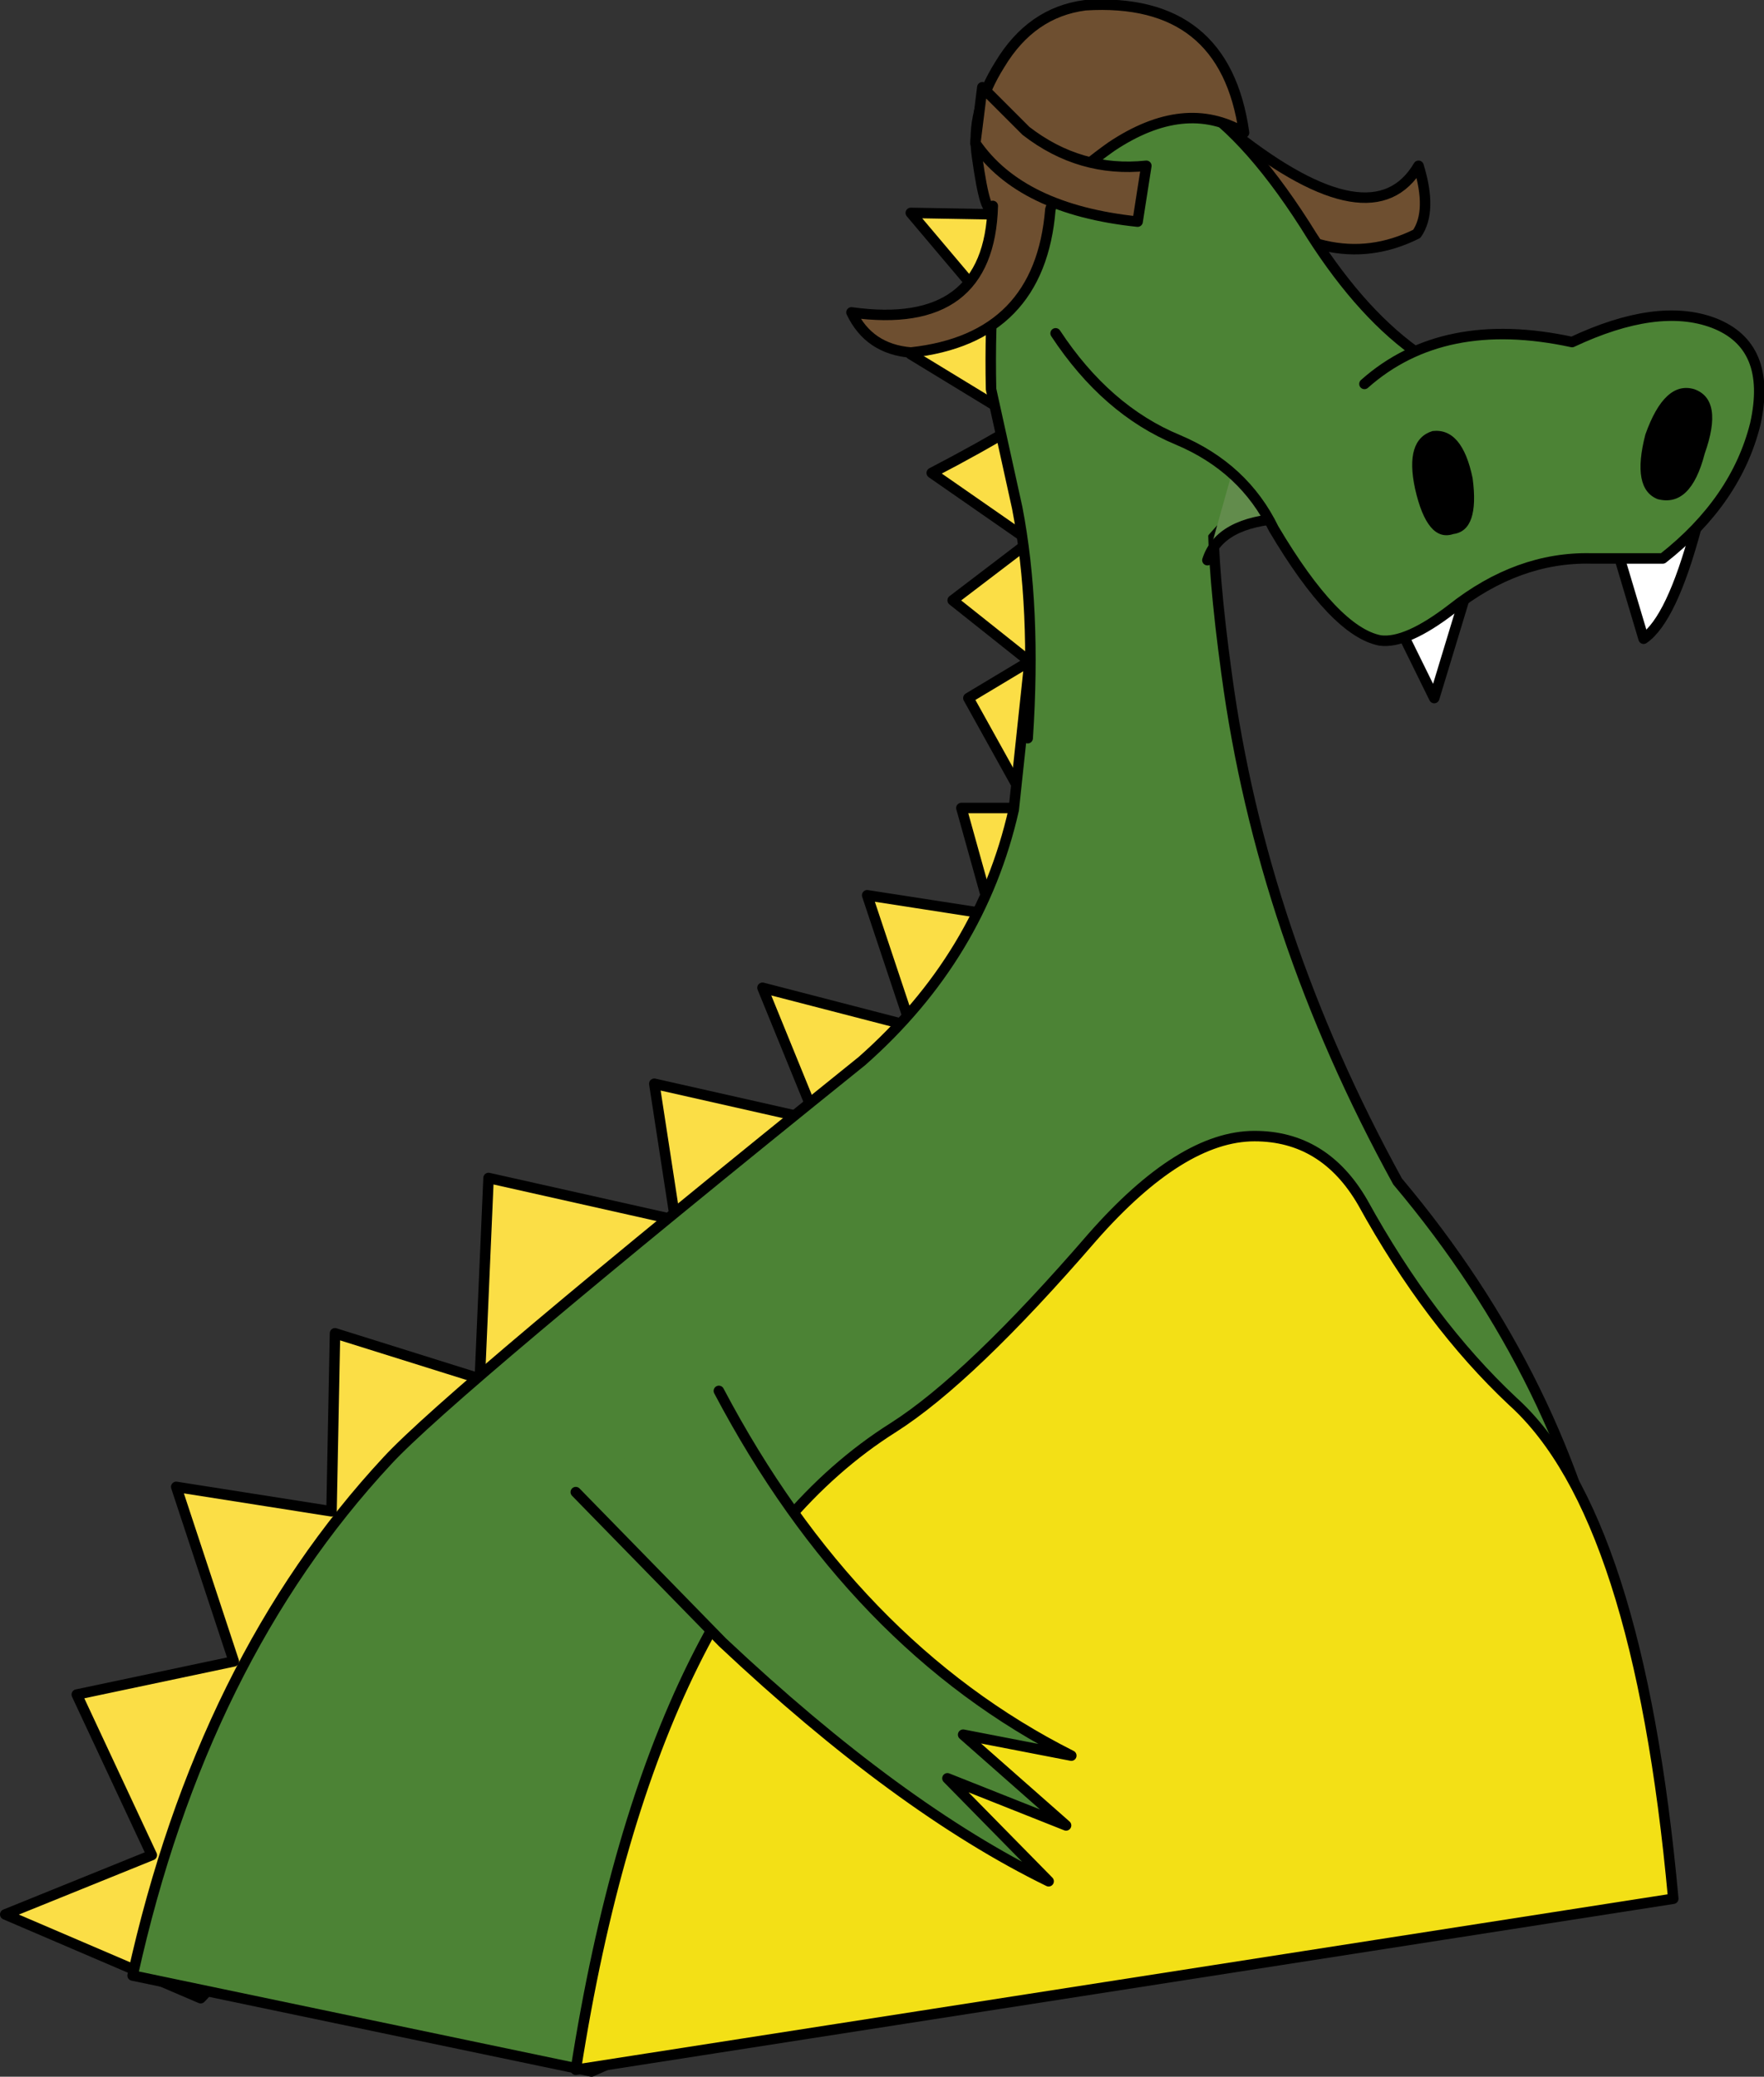 <?xml version="1.0" encoding="UTF-8" standalone="no"?>
<svg xmlns:xlink="http://www.w3.org/1999/xlink" height="59.5px" width="50.55px" xmlns="http://www.w3.org/2000/svg">
  <rect width="100%" height="100%" fill="#333333" stroke="none"/>
  <g transform="matrix(1.0, 0.0, 0.0, 1.0, 85.3, 46.1)">
    <path d="M-49.9 -42.25 Q-45.95 -39.15 -44.65 -41.35 -44.25 -40.05 -44.7 -39.4 -47.3 -38.1 -50.1 -40.65 -52.15 -42.55 -51.25 -42.6 L-49.9 -42.25" fill="#6e4f30" fill-rule="evenodd" stroke="none"/>
    <path d="M-49.9 -42.25 Q-45.95 -39.15 -44.65 -41.35 -44.25 -40.05 -44.7 -39.4 -47.3 -38.1 -50.1 -40.65 -52.15 -42.55 -51.25 -42.6 L-49.9 -42.25 Z" fill="none" stroke="#000000" stroke-linecap="round" stroke-linejoin="round" stroke-width="0.3"/>
    <path d="M-54.0 -21.8 L-57.15 -12.45 -79.55 11.15 -85.15 8.75 -80.95 7.05 -83.1 2.45 -78.6 1.5 -80.25 -3.5 -75.8 -2.8 -75.7 -7.9 -71.55 -6.6 -71.3 -12.35 -65.95 -11.15 -66.55 -15.05 -61.9 -14.0 -63.45 -17.8 -59.2 -16.7 -60.45 -20.45 -56.9 -19.9 -57.75 -22.95 -55.8 -22.95 -57.55 -26.1 -55.8 -27.15 -58.0 -28.9 -55.9 -30.5 -54.0 -21.8" fill="#fbde46" fill-rule="evenodd" stroke="none"/>
    <path d="M-54.0 -21.8 L-57.15 -12.45 -79.55 11.15 -85.15 8.75 -80.95 7.05 -83.1 2.45 -78.6 1.5 -80.25 -3.5 -75.8 -2.8 -75.7 -7.9 -71.55 -6.6 -71.3 -12.35 -65.95 -11.15 -66.55 -15.05 -61.9 -14.0 -63.45 -17.8 -59.2 -16.7 -60.45 -20.45 -56.9 -19.9 -57.75 -22.95 -55.8 -22.95 -57.55 -26.1 -55.8 -27.15 -58.0 -28.9 -55.9 -30.5 -54.0 -21.8 Z" fill="none" stroke="#000000" stroke-linecap="round" stroke-linejoin="round" stroke-width="0.3"/>
    <path d="M-45.25 -12.25 Q-40.9 -7.4 -38.85 0.2 L-68.35 13.25 -81.5 10.5 Q-79.5 1.45 -74.2 -4.25 -72.4 -6.2 -60.6 -15.7 -57.2 -18.7 -56.25 -22.9 L-55.6 -29.0 -53.7 -32.65 Q-51.55 -35.85 -50.1 -33.6 -50.95 -32.65 -50.15 -26.8 -49.15 -19.35 -45.25 -12.25" fill="#4c8335" fill-rule="evenodd" stroke="none"/>
    <path d="M-45.25 -12.25 Q-40.45 -6.55 -39.1 0.3 L-68.35 13.25 -81.5 10.5 Q-79.5 1.45 -74.2 -4.25 -72.4 -6.2 -60.6 -15.7 -57.2 -18.7 -56.25 -22.9 L-55.6 -29.0 -53.7 -32.65 Q-51.55 -35.85 -50.1 -33.6 -50.95 -32.65 -50.15 -26.8 -49.15 -19.35 -45.25 -12.25 Z" fill="none" stroke="#000000" stroke-linecap="round" stroke-linejoin="round" stroke-width="0.3"/>
    <path d="M-49.35 -13.55 Q-47.35 -13.55 -46.25 -11.65 -44.35 -8.2 -41.95 -5.95 -38.35 -2.7 -37.35 8.3 L-68.75 13.2 Q-66.6 -0.85 -59.65 -5.15 -57.5 -6.6 -53.95 -10.65 -51.45 -13.55 -49.35 -13.55" fill="#f3e016" fill-rule="evenodd" stroke="none"/>
    <path d="M-49.35 -13.55 Q-51.45 -13.55 -54.0 -10.65 -57.5 -6.6 -59.7 -5.2 -66.6 -0.85 -68.8 13.2 L-37.35 8.3 Q-38.35 -2.7 -41.95 -5.95 -44.35 -8.2 -46.25 -11.65 -47.35 -13.55 -49.35 -13.55 Z" fill="none" stroke="#000000" stroke-linecap="round" stroke-linejoin="round" stroke-width="0.3"/>
    <path d="M-51.05 -42.35 L-55.65 -30.5 -58.6 -32.55 Q-57.25 -33.25 -56.0 -34.0 L-59.2 -35.95 -56.75 -37.1 -59.2 -40.0 -56.3 -39.95 Q-56.9 -40.35 -56.85 -41.05 L-56.75 -42.65 Q-55.3 -41.05 -55.35 -42.25 L-55.5 -43.15 Q-55.5 -44.25 -54.6 -45.2 -54.6 -42.85 -53.45 -43.8 L-53.25 -44.1 Q-52.75 -44.5 -51.15 -44.5 -52.2 -43.6 -51.75 -42.85 -51.5 -42.55 -51.05 -42.35" fill="#fbde46" fill-rule="evenodd" stroke="none"/>
    <path d="M-51.05 -42.35 L-55.65 -30.5 -58.6 -32.55 Q-57.25 -33.25 -56.0 -34.0 L-59.2 -35.95 -56.75 -37.1 -59.2 -40.0 -56.3 -39.95 Q-56.9 -40.35 -56.85 -41.05 L-56.75 -42.65 Q-55.3 -41.05 -55.35 -42.25 L-55.5 -43.15 Q-55.5 -44.25 -54.6 -45.2 -54.6 -42.85 -53.45 -43.8 L-53.25 -44.1 Q-52.75 -44.5 -51.15 -44.5 -52.2 -43.6 -51.75 -42.85 -51.5 -42.55 -51.05 -42.35 Z" fill="none" stroke="#000000" stroke-linecap="round" stroke-linejoin="round" stroke-width="0.3"/>
    <path d="M-56.9 -34.95 Q-57.05 -42.05 -54.55 -43.3 -51.4 -45.2 -47.9 -39.6 -44.95 -34.85 -41.3 -34.85 -41.1 -33.5 -41.85 -32.35 -43.3 -29.95 -48.0 -30.4 L-48.55 -33.15 -55.85 -24.95 Q-55.6 -28.7 -56.15 -31.55 L-56.9 -34.95" fill="#4c8335" fill-rule="evenodd" stroke="none"/>
    <path d="M-55.85 -24.95 Q-55.6 -28.7 -56.15 -31.55 L-56.9 -34.95 Q-57.05 -42.05 -54.6 -43.35 -51.45 -45.2 -47.9 -39.65 -44.95 -34.85 -41.3 -34.85 -41.1 -33.5 -41.85 -32.35 -43.3 -29.95 -48.05 -30.4 L-48.6 -33.15" fill="none" stroke="#000000" stroke-linecap="round" stroke-linejoin="round" stroke-width="0.3"/>
    <path d="M-50.7 -30.05 L-49.9 -32.9 -46.8 -31.2 -48.5 -31.25 Q-50.35 -31.15 -50.7 -30.05" fill="#628c4c" fill-rule="evenodd" stroke="none"/>
    <path d="M-50.7 -30.05 Q-50.35 -31.15 -48.5 -31.25 L-46.8 -31.2 -49.9 -32.9" fill="none" stroke="#000000" stroke-linecap="round" stroke-linejoin="round" stroke-width="0.3"/>
    <path d="M-43.35 -28.9 L-44.2 -26.1 -45.75 -29.25 -43.35 -28.9" fill="#ffffff" fill-rule="evenodd" stroke="none"/>
    <path d="M-43.35 -28.9 L-44.2 -26.1 -45.75 -29.25" fill="none" stroke="#000000" stroke-linecap="round" stroke-linejoin="round" stroke-width="0.3"/>
    <path d="M-39.05 -30.65 L-36.7 -30.95 Q-37.4 -28.35 -38.2 -27.8 L-39.05 -30.65" fill="#ffffff" fill-rule="evenodd" stroke="none"/>
    <path d="M-39.05 -30.65 L-38.2 -27.8 Q-37.4 -28.35 -36.7 -30.95" fill="none" stroke="#000000" stroke-linecap="round" stroke-linejoin="round" stroke-width="0.3"/>
    <path d="M-51.55 -33.5 Q-53.6 -34.35 -55.05 -36.55 L-46.2 -35.05 Q-43.95 -37.1 -40.25 -36.3 -37.8 -37.45 -36.2 -36.85 -34.5 -36.2 -35.0 -33.9 -35.55 -31.75 -37.65 -30.1 L-39.7 -30.1 Q-41.8 -30.15 -43.7 -28.65 -45.0 -27.6 -45.7 -27.75 -47.05 -28.0 -48.8 -30.95 -49.65 -32.7 -51.55 -33.5" fill="#4c8335" fill-rule="evenodd" stroke="none"/>
    <path d="M-46.2 -35.1 Q-43.95 -37.1 -40.25 -36.3 -37.8 -37.45 -36.2 -36.85 -34.5 -36.2 -35.0 -33.95 -35.55 -31.75 -37.65 -30.1 L-39.7 -30.1 Q-41.8 -30.15 -43.7 -28.65 -45.0 -27.65 -45.75 -27.75 -47.05 -28.0 -48.8 -30.95 -49.65 -32.7 -51.55 -33.5 -53.6 -34.35 -55.05 -36.55" fill="none" stroke="#000000" stroke-linecap="round" stroke-linejoin="round" stroke-width="0.3"/>
    <path d="M-43.1 -32.4 Q-42.9 -30.9 -43.65 -30.8 -44.4 -30.55 -44.75 -32.1 -45.05 -33.5 -44.25 -33.75 -43.4 -33.85 -43.1 -32.4" fill="#000000" fill-rule="evenodd" stroke="none"/>
    <path d="M-36.45 -33.1 Q-36.85 -31.55 -37.8 -31.8 -38.55 -32.1 -38.15 -33.65 -37.6 -35.2 -36.75 -34.95 -35.9 -34.65 -36.45 -33.1" fill="#000000" fill-rule="evenodd" stroke="none"/>
    <path d="M-68.75 -3.35 L-64.7 -6.25 Q-60.85 1.05 -54.55 4.25 L-57.65 3.65 -54.75 6.25 -58.15 4.85 -55.25 7.8 Q-59.55 5.7 -64.6 0.95 L-68.75 -3.35" fill="#4c8335" fill-rule="evenodd" stroke="none"/>
    <path d="M-68.8 -3.35 L-64.6 0.95 Q-59.55 5.7 -55.25 7.8 L-58.15 4.85 -54.75 6.2 -57.7 3.6 -54.6 4.2 Q-60.85 1.05 -64.7 -6.25" fill="none" stroke="#000000" stroke-linecap="round" stroke-linejoin="round" stroke-width="0.3"/>
    <path d="M-55.2 -40.1 Q-55.5 -36.4 -59.2 -36.0 -60.4 -36.1 -60.9 -37.15 -56.95 -36.6 -56.85 -40.2 -57.05 -39.8 -57.3 -41.6 -57.5 -42.9 -56.65 -44.25 -55.75 -45.75 -54.2 -45.95 -50.2 -46.2 -49.65 -42.3 -51.35 -43.3 -53.45 -41.9 -55.0 -40.8 -55.2 -40.1" fill="#6e4f30" fill-rule="evenodd" stroke="none"/>
    <path d="M-55.2 -40.1 Q-55.0 -40.8 -53.45 -41.9 -51.35 -43.3 -49.65 -42.3 -50.2 -46.2 -54.2 -45.95 -55.75 -45.75 -56.65 -44.25 -57.5 -42.9 -57.3 -41.6 -57.05 -39.8 -56.85 -40.2 -56.95 -36.6 -60.9 -37.15 -60.4 -36.1 -59.2 -36.0 -55.5 -36.4 -55.2 -40.1 Z" fill="none" stroke="#000000" stroke-linecap="round" stroke-linejoin="round" stroke-width="0.3"/>
    <path d="M-52.45 -41.35 L-52.7 -39.75 Q-56.05 -40.1 -57.35 -42.0 L-57.15 -43.6 -55.9 -42.35 Q-54.35 -41.15 -52.45 -41.35" fill="#6e4f30" fill-rule="evenodd" stroke="none"/>
    <path d="M-52.45 -41.35 Q-54.35 -41.15 -55.9 -42.35 L-57.15 -43.6 -57.35 -42.0 Q-56.05 -40.1 -52.7 -39.75 L-52.45 -41.35 Z" fill="none" stroke="#000000" stroke-linecap="round" stroke-linejoin="round" stroke-width="0.3"/>
  </g>
</svg>

